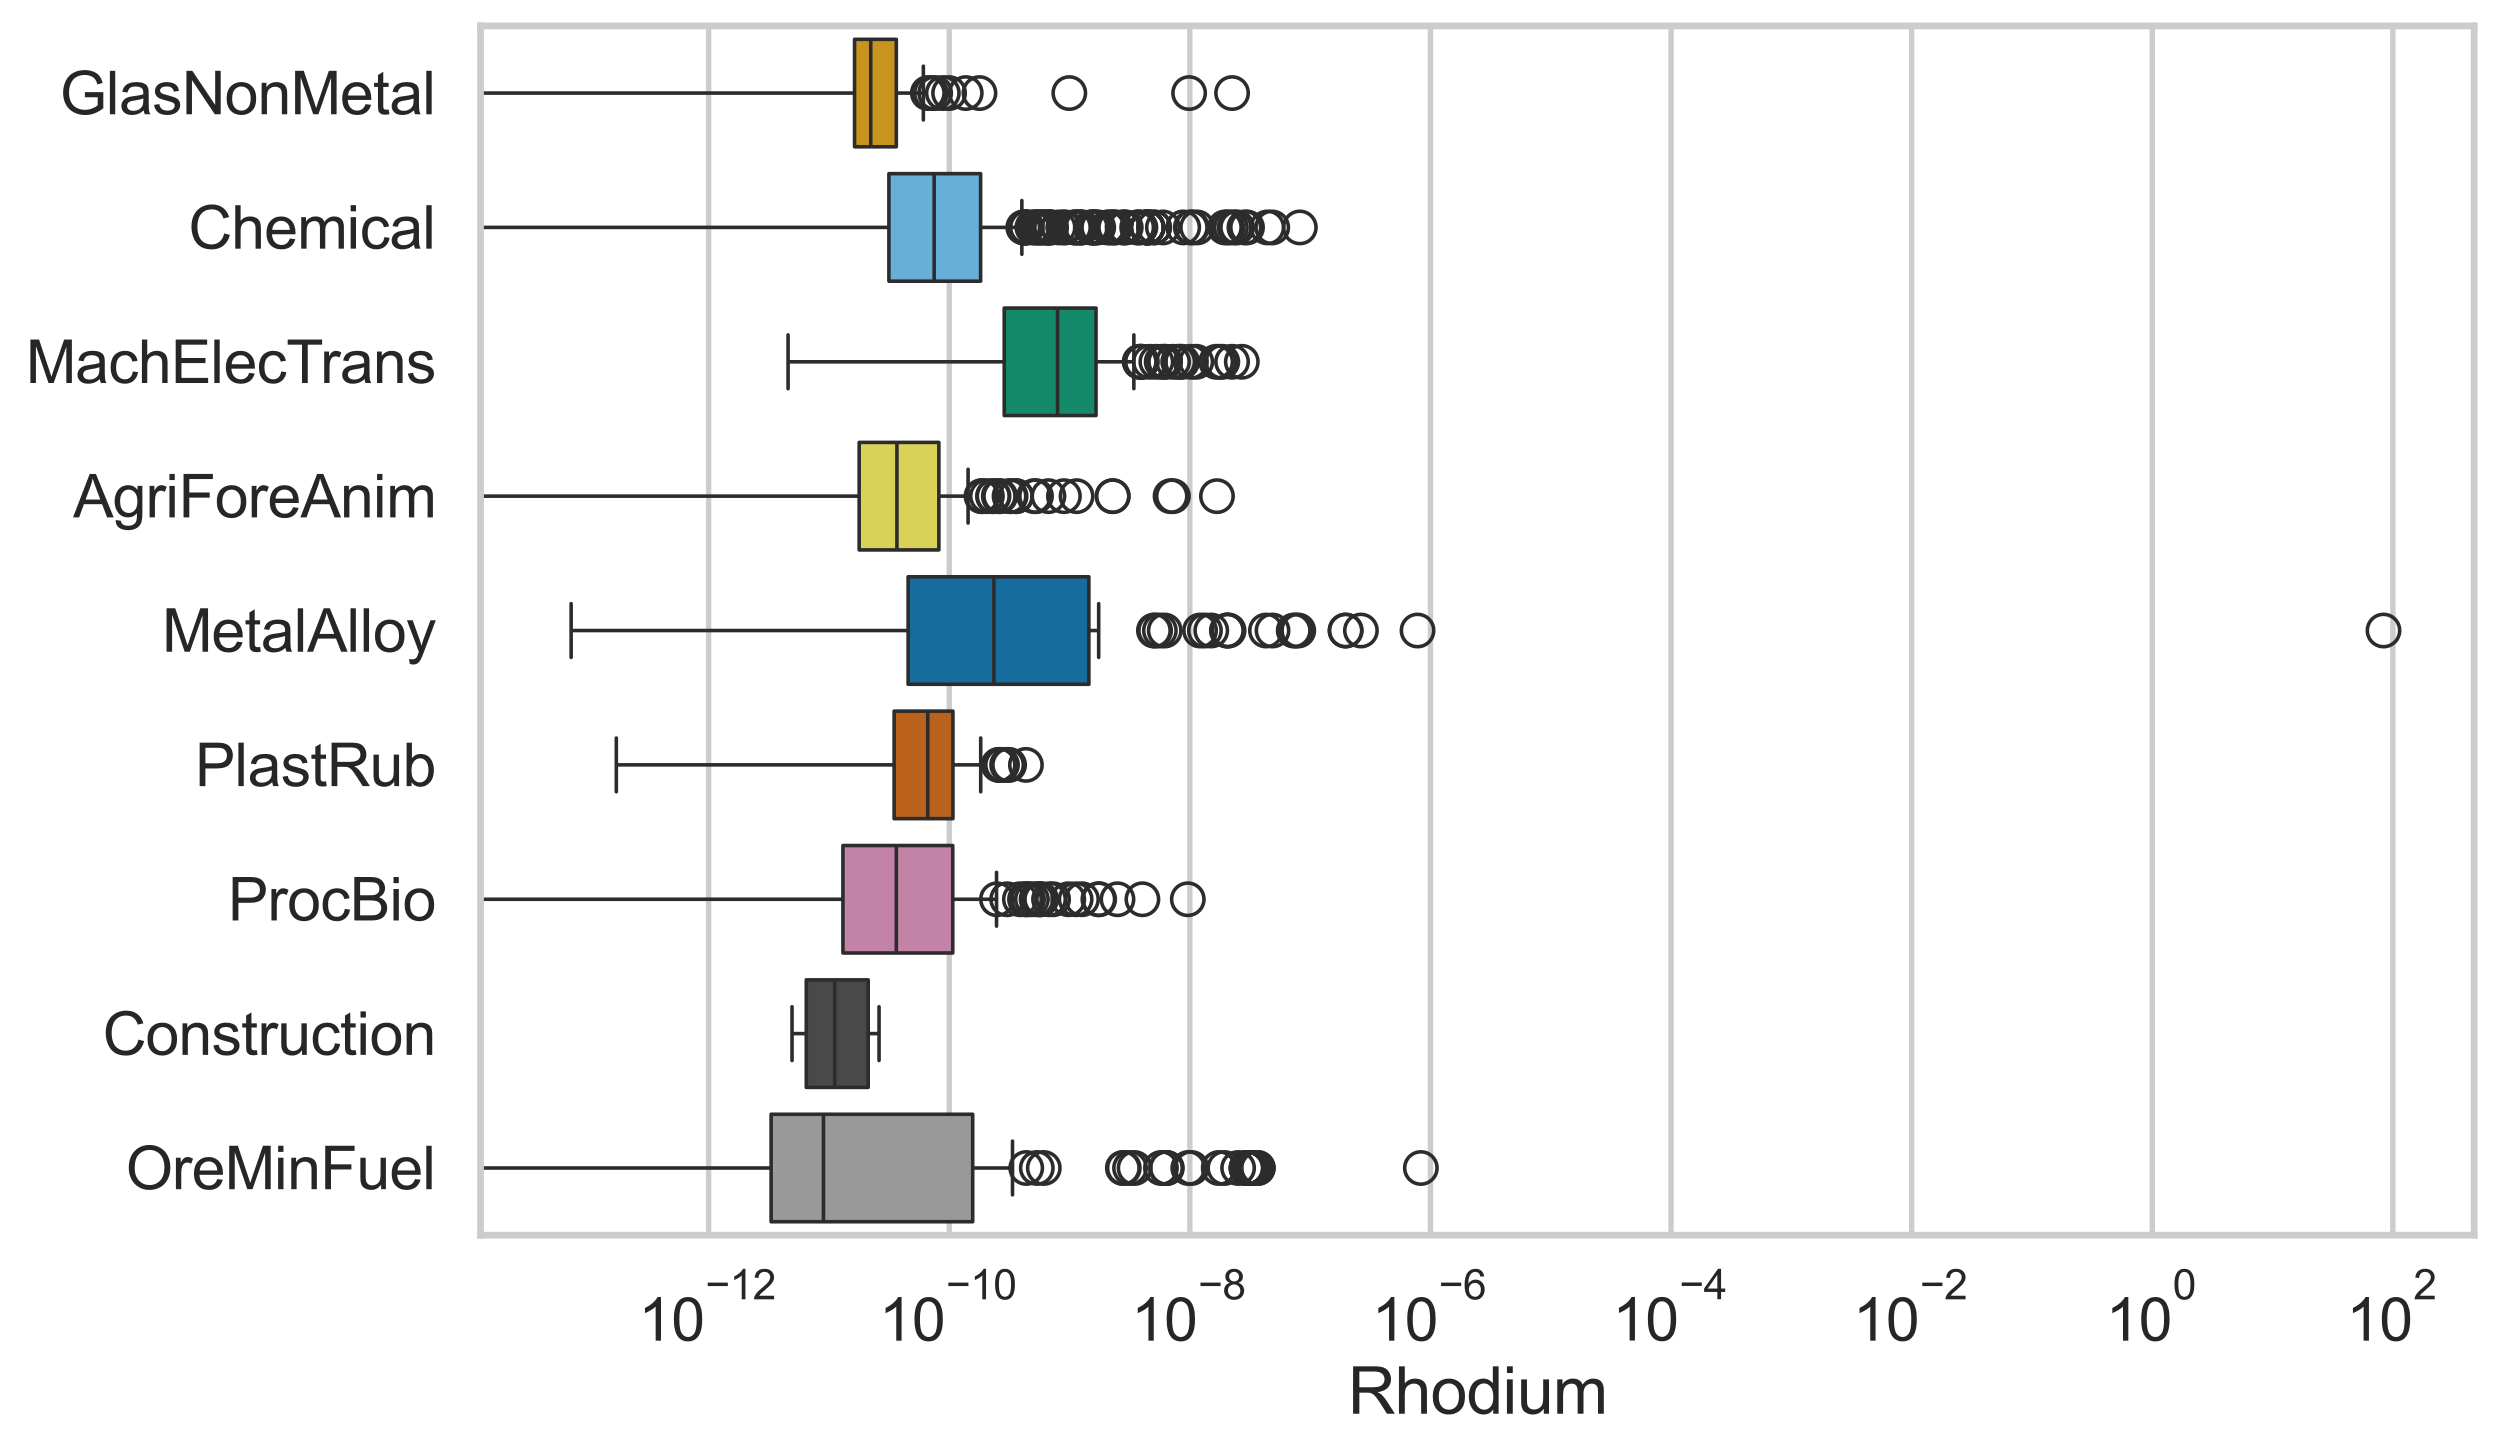 <?xml version="1.0" encoding="utf-8" standalone="no"?>
<!DOCTYPE svg PUBLIC "-//W3C//DTD SVG 1.1//EN"
  "http://www.w3.org/Graphics/SVG/1.1/DTD/svg11.dtd">
<svg xmlns:xlink="http://www.w3.org/1999/xlink" width="695.577pt" height="404.121pt" viewBox="0 0 695.577 404.121" xmlns="http://www.w3.org/2000/svg" version="1.1">
 <defs>
  <style type="text/css">*{stroke-linejoin: round; stroke-linecap: butt}</style>
 </defs>
 <g id="figure_1">
  <g id="patch_1">
   <path d="M 0 404.121 
L 695.577 404.121 
L 695.577 0 
L 0 0 
z
" style="fill: #ffffff"/>
  </g>
  <g id="axes_1">
   <g id="patch_2">
    <path d="M 133.697 343.665 
L 688.377 343.665 
L 688.377 7.2 
L 133.697 7.2 
z
" style="fill: #ffffff"/>
   </g>
   <g id="matplotlib.axis_1">
    <g id="xtick_1">
     <g id="line2d_1">
      <path d="M 197.165 343.665 
L 197.165 7.2 
" clip-path="url(#p56e0d22c8e)" style="fill: none; stroke: #cccccc; stroke-width: 1.5; stroke-linecap: round"/>
     </g>
     <g id="text_1">
      <!-- $\mathdefault{10^{-12}}$ -->
      <g style="fill: #262626" transform="translate(177.613 373.18) scale(0.165 -0.165)">
       <defs>
        <path id="ArialMT-31" d="M 2384 0 
L 1822 0 
L 1822 3584 
Q 1619 3391 1289 3197 
Q 959 3003 697 2906 
L 697 3450 
Q 1169 3672 1522 3987 
Q 1875 4303 2022 4600 
L 2384 4600 
L 2384 0 
z
" transform="scale(0.016)"/>
        <path id="ArialMT-30" d="M 266 2259 
Q 266 3072 433 3567 
Q 600 4063 929 4331 
Q 1259 4600 1759 4600 
Q 2128 4600 2406 4451 
Q 2684 4303 2865 4023 
Q 3047 3744 3150 3342 
Q 3253 2941 3253 2259 
Q 3253 1453 3087 958 
Q 2922 463 2592 192 
Q 2263 -78 1759 -78 
Q 1097 -78 719 397 
Q 266 969 266 2259 
z
M 844 2259 
Q 844 1131 1108 757 
Q 1372 384 1759 384 
Q 2147 384 2411 759 
Q 2675 1134 2675 2259 
Q 2675 3391 2411 3762 
Q 2147 4134 1753 4134 
Q 1366 4134 1134 3806 
Q 844 3388 844 2259 
z
" transform="scale(0.016)"/>
        <path id="ArialMT-2212" d="M 3381 1997 
L 356 1997 
L 356 2522 
L 3381 2522 
L 3381 1997 
z
" transform="scale(0.016)"/>
        <path id="ArialMT-32" d="M 3222 541 
L 3222 0 
L 194 0 
Q 188 203 259 391 
Q 375 700 629 1000 
Q 884 1300 1366 1694 
Q 2113 2306 2375 2664 
Q 2638 3022 2638 3341 
Q 2638 3675 2398 3904 
Q 2159 4134 1775 4134 
Q 1369 4134 1125 3890 
Q 881 3647 878 3216 
L 300 3275 
Q 359 3922 746 4261 
Q 1134 4600 1788 4600 
Q 2447 4600 2831 4234 
Q 3216 3869 3216 3328 
Q 3216 3053 3103 2787 
Q 2991 2522 2730 2228 
Q 2469 1934 1863 1422 
Q 1356 997 1212 845 
Q 1069 694 975 541 
L 3222 541 
z
" transform="scale(0.016)"/>
       </defs>
       <use xlink:href="#ArialMT-31" transform="translate(0 0.994)"/>
       <use xlink:href="#ArialMT-30" transform="translate(55.615 0.994)"/>
       <use xlink:href="#ArialMT-2212" transform="translate(112.973 70.688) scale(0.7)"/>
       <use xlink:href="#ArialMT-31" transform="translate(153.852 70.688) scale(0.7)"/>
       <use xlink:href="#ArialMT-32" transform="translate(192.782 70.688) scale(0.7)"/>
      </g>
     </g>
    </g>
    <g id="xtick_2">
     <g id="line2d_2">
      <path d="M 264.109 343.665 
L 264.109 7.2 
" clip-path="url(#p56e0d22c8e)" style="fill: none; stroke: #cccccc; stroke-width: 1.5; stroke-linecap: round"/>
     </g>
     <g id="text_2">
      <!-- $\mathdefault{10^{-10}}$ -->
      <g style="fill: #262626" transform="translate(244.556 373.18) scale(0.165 -0.165)">
       <use xlink:href="#ArialMT-31" transform="translate(0 0.994)"/>
       <use xlink:href="#ArialMT-30" transform="translate(55.615 0.994)"/>
       <use xlink:href="#ArialMT-2212" transform="translate(112.973 70.688) scale(0.7)"/>
       <use xlink:href="#ArialMT-31" transform="translate(153.852 70.688) scale(0.7)"/>
       <use xlink:href="#ArialMT-30" transform="translate(192.782 70.688) scale(0.7)"/>
      </g>
     </g>
    </g>
    <g id="xtick_3">
     <g id="line2d_3">
      <path d="M 331.052 343.665 
L 331.052 7.2 
" clip-path="url(#p56e0d22c8e)" style="fill: none; stroke: #cccccc; stroke-width: 1.5; stroke-linecap: round"/>
     </g>
     <g id="text_3">
      <!-- $\mathdefault{10^{-8}}$ -->
      <g style="fill: #262626" transform="translate(314.717 373.18) scale(0.165 -0.165)">
       <defs>
        <path id="ArialMT-38" d="M 1131 2484 
Q 781 2613 612 2850 
Q 444 3088 444 3419 
Q 444 3919 803 4259 
Q 1163 4600 1759 4600 
Q 2359 4600 2725 4251 
Q 3091 3903 3091 3403 
Q 3091 3084 2923 2848 
Q 2756 2613 2416 2484 
Q 2838 2347 3058 2040 
Q 3278 1734 3278 1309 
Q 3278 722 2862 322 
Q 2447 -78 1769 -78 
Q 1091 -78 675 323 
Q 259 725 259 1325 
Q 259 1772 486 2073 
Q 713 2375 1131 2484 
z
M 1019 3438 
Q 1019 3113 1228 2906 
Q 1438 2700 1772 2700 
Q 2097 2700 2305 2904 
Q 2513 3109 2513 3406 
Q 2513 3716 2298 3927 
Q 2084 4138 1766 4138 
Q 1444 4138 1231 3931 
Q 1019 3725 1019 3438 
z
M 838 1322 
Q 838 1081 952 856 
Q 1066 631 1291 507 
Q 1516 384 1775 384 
Q 2178 384 2440 643 
Q 2703 903 2703 1303 
Q 2703 1709 2433 1975 
Q 2163 2241 1756 2241 
Q 1359 2241 1098 1978 
Q 838 1716 838 1322 
z
" transform="scale(0.016)"/>
       </defs>
       <use xlink:href="#ArialMT-31" transform="translate(0 0.994)"/>
       <use xlink:href="#ArialMT-30" transform="translate(55.615 0.994)"/>
       <use xlink:href="#ArialMT-2212" transform="translate(112.973 70.688) scale(0.7)"/>
       <use xlink:href="#ArialMT-38" transform="translate(153.852 70.688) scale(0.7)"/>
      </g>
     </g>
    </g>
    <g id="xtick_4">
     <g id="line2d_4">
      <path d="M 397.996 343.665 
L 397.996 7.2 
" clip-path="url(#p56e0d22c8e)" style="fill: none; stroke: #cccccc; stroke-width: 1.5; stroke-linecap: round"/>
     </g>
     <g id="text_4">
      <!-- $\mathdefault{10^{-6}}$ -->
      <g style="fill: #262626" transform="translate(381.661 373.18) scale(0.165 -0.165)">
       <defs>
        <path id="ArialMT-36" d="M 3184 3459 
L 2625 3416 
Q 2550 3747 2413 3897 
Q 2184 4138 1850 4138 
Q 1581 4138 1378 3988 
Q 1113 3794 959 3422 
Q 806 3050 800 2363 
Q 1003 2672 1297 2822 
Q 1591 2972 1913 2972 
Q 2475 2972 2870 2558 
Q 3266 2144 3266 1488 
Q 3266 1056 3080 686 
Q 2894 316 2569 119 
Q 2244 -78 1831 -78 
Q 1128 -78 684 439 
Q 241 956 241 2144 
Q 241 3472 731 4075 
Q 1159 4600 1884 4600 
Q 2425 4600 2770 4297 
Q 3116 3994 3184 3459 
z
M 888 1484 
Q 888 1194 1011 928 
Q 1134 663 1356 523 
Q 1578 384 1822 384 
Q 2178 384 2434 671 
Q 2691 959 2691 1453 
Q 2691 1928 2437 2201 
Q 2184 2475 1800 2475 
Q 1419 2475 1153 2201 
Q 888 1928 888 1484 
z
" transform="scale(0.016)"/>
       </defs>
       <use xlink:href="#ArialMT-31" transform="translate(0 0.994)"/>
       <use xlink:href="#ArialMT-30" transform="translate(55.615 0.994)"/>
       <use xlink:href="#ArialMT-2212" transform="translate(112.973 70.688) scale(0.7)"/>
       <use xlink:href="#ArialMT-36" transform="translate(153.852 70.688) scale(0.7)"/>
      </g>
     </g>
    </g>
    <g id="xtick_5">
     <g id="line2d_5">
      <path d="M 464.939 343.665 
L 464.939 7.2 
" clip-path="url(#p56e0d22c8e)" style="fill: none; stroke: #cccccc; stroke-width: 1.5; stroke-linecap: round"/>
     </g>
     <g id="text_5">
      <!-- $\mathdefault{10^{-4}}$ -->
      <g style="fill: #262626" transform="translate(448.604 373.015) scale(0.165 -0.165)">
       <defs>
        <path id="ArialMT-34" d="M 2069 0 
L 2069 1097 
L 81 1097 
L 81 1613 
L 2172 4581 
L 2631 4581 
L 2631 1613 
L 3250 1613 
L 3250 1097 
L 2631 1097 
L 2631 0 
L 2069 0 
z
M 2069 1613 
L 2069 3678 
L 634 1613 
L 2069 1613 
z
" transform="scale(0.016)"/>
       </defs>
       <use xlink:href="#ArialMT-31" transform="translate(0 0.202)"/>
       <use xlink:href="#ArialMT-30" transform="translate(55.615 0.202)"/>
       <use xlink:href="#ArialMT-2212" transform="translate(112.973 69.895) scale(0.7)"/>
       <use xlink:href="#ArialMT-34" transform="translate(153.852 69.895) scale(0.7)"/>
      </g>
     </g>
    </g>
    <g id="xtick_6">
     <g id="line2d_6">
      <path d="M 531.883 343.665 
L 531.883 7.2 
" clip-path="url(#p56e0d22c8e)" style="fill: none; stroke: #cccccc; stroke-width: 1.5; stroke-linecap: round"/>
     </g>
     <g id="text_6">
      <!-- $\mathdefault{10^{-2}}$ -->
      <g style="fill: #262626" transform="translate(515.548 373.18) scale(0.165 -0.165)">
       <use xlink:href="#ArialMT-31" transform="translate(0 0.994)"/>
       <use xlink:href="#ArialMT-30" transform="translate(55.615 0.994)"/>
       <use xlink:href="#ArialMT-2212" transform="translate(112.973 70.688) scale(0.7)"/>
       <use xlink:href="#ArialMT-32" transform="translate(153.852 70.688) scale(0.7)"/>
      </g>
     </g>
    </g>
    <g id="xtick_7">
     <g id="line2d_7">
      <path d="M 598.826 343.665 
L 598.826 7.2 
" clip-path="url(#p56e0d22c8e)" style="fill: none; stroke: #cccccc; stroke-width: 1.5; stroke-linecap: round"/>
     </g>
     <g id="text_7">
      <!-- $\mathdefault{10^{0}}$ -->
      <g style="fill: #262626" transform="translate(585.874 373.18) scale(0.165 -0.165)">
       <use xlink:href="#ArialMT-31" transform="translate(0 0.994)"/>
       <use xlink:href="#ArialMT-30" transform="translate(55.615 0.994)"/>
       <use xlink:href="#ArialMT-30" transform="translate(112.973 70.688) scale(0.7)"/>
      </g>
     </g>
    </g>
    <g id="xtick_8">
     <g id="line2d_8">
      <path d="M 665.77 343.665 
L 665.77 7.2 
" clip-path="url(#p56e0d22c8e)" style="fill: none; stroke: #cccccc; stroke-width: 1.5; stroke-linecap: round"/>
     </g>
     <g id="text_8">
      <!-- $\mathdefault{10^{2}}$ -->
      <g style="fill: #262626" transform="translate(652.817 373.18) scale(0.165 -0.165)">
       <use xlink:href="#ArialMT-31" transform="translate(0 0.994)"/>
       <use xlink:href="#ArialMT-30" transform="translate(55.615 0.994)"/>
       <use xlink:href="#ArialMT-32" transform="translate(112.973 70.688) scale(0.7)"/>
      </g>
     </g>
    </g>
    <g id="text_9">
     <!-- Rhodium -->
     <g style="fill: #262626" transform="translate(375.021 393.344) scale(0.18 -0.18)">
      <defs>
       <path id="ArialMT-52" d="M 503 0 
L 503 4581 
L 2534 4581 
Q 3147 4581 3465 4457 
Q 3784 4334 3975 4021 
Q 4166 3709 4166 3331 
Q 4166 2844 3850 2509 
Q 3534 2175 2875 2084 
Q 3116 1969 3241 1856 
Q 3506 1613 3744 1247 
L 4541 0 
L 3778 0 
L 3172 953 
Q 2906 1366 2734 1584 
Q 2563 1803 2427 1890 
Q 2291 1978 2150 2013 
Q 2047 2034 1813 2034 
L 1109 2034 
L 1109 0 
L 503 0 
z
M 1109 2559 
L 2413 2559 
Q 2828 2559 3062 2645 
Q 3297 2731 3419 2920 
Q 3541 3109 3541 3331 
Q 3541 3656 3305 3865 
Q 3069 4075 2559 4075 
L 1109 4075 
L 1109 2559 
z
" transform="scale(0.016)"/>
       <path id="ArialMT-68" d="M 422 0 
L 422 4581 
L 984 4581 
L 984 2938 
Q 1378 3394 1978 3394 
Q 2347 3394 2619 3248 
Q 2891 3103 3008 2847 
Q 3125 2591 3125 2103 
L 3125 0 
L 2563 0 
L 2563 2103 
Q 2563 2525 2380 2717 
Q 2197 2909 1863 2909 
Q 1613 2909 1392 2779 
Q 1172 2650 1078 2428 
Q 984 2206 984 1816 
L 984 0 
L 422 0 
z
" transform="scale(0.016)"/>
       <path id="ArialMT-6f" d="M 213 1659 
Q 213 2581 725 3025 
Q 1153 3394 1769 3394 
Q 2453 3394 2887 2945 
Q 3322 2497 3322 1706 
Q 3322 1066 3130 698 
Q 2938 331 2570 128 
Q 2203 -75 1769 -75 
Q 1072 -75 642 372 
Q 213 819 213 1659 
z
M 791 1659 
Q 791 1022 1069 705 
Q 1347 388 1769 388 
Q 2188 388 2466 706 
Q 2744 1025 2744 1678 
Q 2744 2294 2464 2611 
Q 2184 2928 1769 2928 
Q 1347 2928 1069 2612 
Q 791 2297 791 1659 
z
" transform="scale(0.016)"/>
       <path id="ArialMT-64" d="M 2575 0 
L 2575 419 
Q 2259 -75 1647 -75 
Q 1250 -75 917 144 
Q 584 363 401 755 
Q 219 1147 219 1656 
Q 219 2153 384 2558 
Q 550 2963 881 3178 
Q 1213 3394 1622 3394 
Q 1922 3394 2156 3267 
Q 2391 3141 2538 2938 
L 2538 4581 
L 3097 4581 
L 3097 0 
L 2575 0 
z
M 797 1656 
Q 797 1019 1065 703 
Q 1334 388 1700 388 
Q 2069 388 2326 689 
Q 2584 991 2584 1609 
Q 2584 2291 2321 2609 
Q 2059 2928 1675 2928 
Q 1300 2928 1048 2622 
Q 797 2316 797 1656 
z
" transform="scale(0.016)"/>
       <path id="ArialMT-69" d="M 425 3934 
L 425 4581 
L 988 4581 
L 988 3934 
L 425 3934 
z
M 425 0 
L 425 3319 
L 988 3319 
L 988 0 
L 425 0 
z
" transform="scale(0.016)"/>
       <path id="ArialMT-75" d="M 2597 0 
L 2597 488 
Q 2209 -75 1544 -75 
Q 1250 -75 995 37 
Q 741 150 617 320 
Q 494 491 444 738 
Q 409 903 409 1263 
L 409 3319 
L 972 3319 
L 972 1478 
Q 972 1038 1006 884 
Q 1059 663 1231 536 
Q 1403 409 1656 409 
Q 1909 409 2131 539 
Q 2353 669 2445 892 
Q 2538 1116 2538 1541 
L 2538 3319 
L 3100 3319 
L 3100 0 
L 2597 0 
z
" transform="scale(0.016)"/>
       <path id="ArialMT-6d" d="M 422 0 
L 422 3319 
L 925 3319 
L 925 2853 
Q 1081 3097 1340 3245 
Q 1600 3394 1931 3394 
Q 2300 3394 2536 3241 
Q 2772 3088 2869 2813 
Q 3263 3394 3894 3394 
Q 4388 3394 4653 3120 
Q 4919 2847 4919 2278 
L 4919 0 
L 4359 0 
L 4359 2091 
Q 4359 2428 4304 2576 
Q 4250 2725 4106 2815 
Q 3963 2906 3769 2906 
Q 3419 2906 3187 2673 
Q 2956 2441 2956 1928 
L 2956 0 
L 2394 0 
L 2394 2156 
Q 2394 2531 2256 2718 
Q 2119 2906 1806 2906 
Q 1569 2906 1367 2781 
Q 1166 2656 1075 2415 
Q 984 2175 984 1722 
L 984 0 
L 422 0 
z
" transform="scale(0.016)"/>
      </defs>
      <use xlink:href="#ArialMT-52"/>
      <use xlink:href="#ArialMT-68" transform="translate(72.217 0)"/>
      <use xlink:href="#ArialMT-6f" transform="translate(127.832 0)"/>
      <use xlink:href="#ArialMT-64" transform="translate(183.447 0)"/>
      <use xlink:href="#ArialMT-69" transform="translate(239.062 0)"/>
      <use xlink:href="#ArialMT-75" transform="translate(261.279 0)"/>
      <use xlink:href="#ArialMT-6d" transform="translate(316.895 0)"/>
     </g>
    </g>
   </g>
   <g id="matplotlib.axis_2">
    <g id="ytick_1">
     <g id="text_10">
      <!-- GlasNonMetal -->
      <g style="fill: #262626" transform="translate(16.659 31.798) scale(0.165 -0.165)">
       <defs>
        <path id="ArialMT-47" d="M 2638 1797 
L 2638 2334 
L 4578 2338 
L 4578 638 
Q 4131 281 3656 101 
Q 3181 -78 2681 -78 
Q 2006 -78 1454 211 
Q 903 500 622 1047 
Q 341 1594 341 2269 
Q 341 2938 620 3517 
Q 900 4097 1425 4378 
Q 1950 4659 2634 4659 
Q 3131 4659 3532 4498 
Q 3934 4338 4162 4050 
Q 4391 3763 4509 3300 
L 3963 3150 
Q 3859 3500 3706 3700 
Q 3553 3900 3268 4020 
Q 2984 4141 2638 4141 
Q 2222 4141 1919 4014 
Q 1616 3888 1430 3681 
Q 1244 3475 1141 3228 
Q 966 2803 966 2306 
Q 966 1694 1177 1281 
Q 1388 869 1791 669 
Q 2194 469 2647 469 
Q 3041 469 3416 620 
Q 3791 772 3984 944 
L 3984 1797 
L 2638 1797 
z
" transform="scale(0.016)"/>
        <path id="ArialMT-6c" d="M 409 0 
L 409 4581 
L 972 4581 
L 972 0 
L 409 0 
z
" transform="scale(0.016)"/>
        <path id="ArialMT-61" d="M 2588 409 
Q 2275 144 1986 34 
Q 1697 -75 1366 -75 
Q 819 -75 525 192 
Q 231 459 231 875 
Q 231 1119 342 1320 
Q 453 1522 633 1644 
Q 813 1766 1038 1828 
Q 1203 1872 1538 1913 
Q 2219 1994 2541 2106 
Q 2544 2222 2544 2253 
Q 2544 2597 2384 2738 
Q 2169 2928 1744 2928 
Q 1347 2928 1158 2789 
Q 969 2650 878 2297 
L 328 2372 
Q 403 2725 575 2942 
Q 747 3159 1072 3276 
Q 1397 3394 1825 3394 
Q 2250 3394 2515 3294 
Q 2781 3194 2906 3042 
Q 3031 2891 3081 2659 
Q 3109 2516 3109 2141 
L 3109 1391 
Q 3109 606 3145 398 
Q 3181 191 3288 0 
L 2700 0 
Q 2613 175 2588 409 
z
M 2541 1666 
Q 2234 1541 1622 1453 
Q 1275 1403 1131 1340 
Q 988 1278 909 1158 
Q 831 1038 831 891 
Q 831 666 1001 516 
Q 1172 366 1500 366 
Q 1825 366 2078 508 
Q 2331 650 2450 897 
Q 2541 1088 2541 1459 
L 2541 1666 
z
" transform="scale(0.016)"/>
        <path id="ArialMT-73" d="M 197 991 
L 753 1078 
Q 800 744 1014 566 
Q 1228 388 1613 388 
Q 2000 388 2187 545 
Q 2375 703 2375 916 
Q 2375 1106 2209 1216 
Q 2094 1291 1634 1406 
Q 1016 1563 777 1677 
Q 538 1791 414 1992 
Q 291 2194 291 2438 
Q 291 2659 392 2848 
Q 494 3038 669 3163 
Q 800 3259 1026 3326 
Q 1253 3394 1513 3394 
Q 1903 3394 2198 3281 
Q 2494 3169 2634 2976 
Q 2775 2784 2828 2463 
L 2278 2388 
Q 2241 2644 2061 2787 
Q 1881 2931 1553 2931 
Q 1166 2931 1000 2803 
Q 834 2675 834 2503 
Q 834 2394 903 2306 
Q 972 2216 1119 2156 
Q 1203 2125 1616 2013 
Q 2213 1853 2448 1751 
Q 2684 1650 2818 1456 
Q 2953 1263 2953 975 
Q 2953 694 2789 445 
Q 2625 197 2315 61 
Q 2006 -75 1616 -75 
Q 969 -75 630 194 
Q 291 463 197 991 
z
" transform="scale(0.016)"/>
        <path id="ArialMT-4e" d="M 488 0 
L 488 4581 
L 1109 4581 
L 3516 984 
L 3516 4581 
L 4097 4581 
L 4097 0 
L 3475 0 
L 1069 3600 
L 1069 0 
L 488 0 
z
" transform="scale(0.016)"/>
        <path id="ArialMT-6e" d="M 422 0 
L 422 3319 
L 928 3319 
L 928 2847 
Q 1294 3394 1984 3394 
Q 2284 3394 2536 3286 
Q 2788 3178 2913 3003 
Q 3038 2828 3088 2588 
Q 3119 2431 3119 2041 
L 3119 0 
L 2556 0 
L 2556 2019 
Q 2556 2363 2490 2533 
Q 2425 2703 2258 2804 
Q 2091 2906 1866 2906 
Q 1506 2906 1245 2678 
Q 984 2450 984 1813 
L 984 0 
L 422 0 
z
" transform="scale(0.016)"/>
        <path id="ArialMT-4d" d="M 475 0 
L 475 4581 
L 1388 4581 
L 2472 1338 
Q 2622 884 2691 659 
Q 2769 909 2934 1394 
L 4031 4581 
L 4847 4581 
L 4847 0 
L 4263 0 
L 4263 3834 
L 2931 0 
L 2384 0 
L 1059 3900 
L 1059 0 
L 475 0 
z
" transform="scale(0.016)"/>
        <path id="ArialMT-65" d="M 2694 1069 
L 3275 997 
Q 3138 488 2766 206 
Q 2394 -75 1816 -75 
Q 1088 -75 661 373 
Q 234 822 234 1631 
Q 234 2469 665 2931 
Q 1097 3394 1784 3394 
Q 2450 3394 2872 2941 
Q 3294 2488 3294 1666 
Q 3294 1616 3291 1516 
L 816 1516 
Q 847 969 1125 678 
Q 1403 388 1819 388 
Q 2128 388 2347 550 
Q 2566 713 2694 1069 
z
M 847 1978 
L 2700 1978 
Q 2663 2397 2488 2606 
Q 2219 2931 1791 2931 
Q 1403 2931 1139 2672 
Q 875 2413 847 1978 
z
" transform="scale(0.016)"/>
        <path id="ArialMT-74" d="M 1650 503 
L 1731 6 
Q 1494 -44 1306 -44 
Q 1000 -44 831 53 
Q 663 150 594 308 
Q 525 466 525 972 
L 525 2881 
L 113 2881 
L 113 3319 
L 525 3319 
L 525 4141 
L 1084 4478 
L 1084 3319 
L 1650 3319 
L 1650 2881 
L 1084 2881 
L 1084 941 
Q 1084 700 1114 631 
Q 1144 563 1211 522 
Q 1278 481 1403 481 
Q 1497 481 1650 503 
z
" transform="scale(0.016)"/>
       </defs>
       <use xlink:href="#ArialMT-47"/>
       <use xlink:href="#ArialMT-6c" transform="translate(77.783 0)"/>
       <use xlink:href="#ArialMT-61" transform="translate(100 0)"/>
       <use xlink:href="#ArialMT-73" transform="translate(155.615 0)"/>
       <use xlink:href="#ArialMT-4e" transform="translate(205.615 0)"/>
       <use xlink:href="#ArialMT-6f" transform="translate(277.832 0)"/>
       <use xlink:href="#ArialMT-6e" transform="translate(333.447 0)"/>
       <use xlink:href="#ArialMT-4d" transform="translate(389.062 0)"/>
       <use xlink:href="#ArialMT-65" transform="translate(472.363 0)"/>
       <use xlink:href="#ArialMT-74" transform="translate(527.979 0)"/>
       <use xlink:href="#ArialMT-61" transform="translate(555.762 0)"/>
       <use xlink:href="#ArialMT-6c" transform="translate(611.377 0)"/>
      </g>
     </g>
    </g>
    <g id="ytick_2">
     <g id="text_11">
      <!-- Chemical -->
      <g style="fill: #262626" transform="translate(52.428 69.183) scale(0.165 -0.165)">
       <defs>
        <path id="ArialMT-43" d="M 3763 1606 
L 4369 1453 
Q 4178 706 3683 314 
Q 3188 -78 2472 -78 
Q 1731 -78 1267 223 
Q 803 525 561 1097 
Q 319 1669 319 2325 
Q 319 3041 592 3573 
Q 866 4106 1370 4382 
Q 1875 4659 2481 4659 
Q 3169 4659 3637 4309 
Q 4106 3959 4291 3325 
L 3694 3184 
Q 3534 3684 3231 3912 
Q 2928 4141 2469 4141 
Q 1941 4141 1586 3887 
Q 1231 3634 1087 3207 
Q 944 2781 944 2328 
Q 944 1744 1114 1308 
Q 1284 872 1643 656 
Q 2003 441 2422 441 
Q 2931 441 3284 734 
Q 3638 1028 3763 1606 
z
" transform="scale(0.016)"/>
        <path id="ArialMT-63" d="M 2588 1216 
L 3141 1144 
Q 3050 572 2676 248 
Q 2303 -75 1759 -75 
Q 1078 -75 664 370 
Q 250 816 250 1647 
Q 250 2184 428 2587 
Q 606 2991 970 3192 
Q 1334 3394 1763 3394 
Q 2303 3394 2647 3120 
Q 2991 2847 3088 2344 
L 2541 2259 
Q 2463 2594 2264 2762 
Q 2066 2931 1784 2931 
Q 1359 2931 1093 2626 
Q 828 2322 828 1663 
Q 828 994 1084 691 
Q 1341 388 1753 388 
Q 2084 388 2306 591 
Q 2528 794 2588 1216 
z
" transform="scale(0.016)"/>
       </defs>
       <use xlink:href="#ArialMT-43"/>
       <use xlink:href="#ArialMT-68" transform="translate(72.217 0)"/>
       <use xlink:href="#ArialMT-65" transform="translate(127.832 0)"/>
       <use xlink:href="#ArialMT-6d" transform="translate(183.447 0)"/>
       <use xlink:href="#ArialMT-69" transform="translate(266.748 0)"/>
       <use xlink:href="#ArialMT-63" transform="translate(288.965 0)"/>
       <use xlink:href="#ArialMT-61" transform="translate(338.965 0)"/>
       <use xlink:href="#ArialMT-6c" transform="translate(394.58 0)"/>
      </g>
     </g>
    </g>
    <g id="ytick_3">
     <g id="text_12">
      <!-- MachElecTrans -->
      <g style="fill: #262626" transform="translate(7.2 106.568) scale(0.165 -0.165)">
       <defs>
        <path id="ArialMT-45" d="M 506 0 
L 506 4581 
L 3819 4581 
L 3819 4041 
L 1113 4041 
L 1113 2638 
L 3647 2638 
L 3647 2100 
L 1113 2100 
L 1113 541 
L 3925 541 
L 3925 0 
L 506 0 
z
" transform="scale(0.016)"/>
        <path id="ArialMT-54" d="M 1659 0 
L 1659 4041 
L 150 4041 
L 150 4581 
L 3781 4581 
L 3781 4041 
L 2266 4041 
L 2266 0 
L 1659 0 
z
" transform="scale(0.016)"/>
        <path id="ArialMT-72" d="M 416 0 
L 416 3319 
L 922 3319 
L 922 2816 
Q 1116 3169 1280 3281 
Q 1444 3394 1641 3394 
Q 1925 3394 2219 3213 
L 2025 2691 
Q 1819 2813 1613 2813 
Q 1428 2813 1281 2702 
Q 1134 2591 1072 2394 
Q 978 2094 978 1738 
L 978 0 
L 416 0 
z
" transform="scale(0.016)"/>
       </defs>
       <use xlink:href="#ArialMT-4d"/>
       <use xlink:href="#ArialMT-61" transform="translate(83.301 0)"/>
       <use xlink:href="#ArialMT-63" transform="translate(138.916 0)"/>
       <use xlink:href="#ArialMT-68" transform="translate(188.916 0)"/>
       <use xlink:href="#ArialMT-45" transform="translate(244.531 0)"/>
       <use xlink:href="#ArialMT-6c" transform="translate(311.23 0)"/>
       <use xlink:href="#ArialMT-65" transform="translate(333.447 0)"/>
       <use xlink:href="#ArialMT-63" transform="translate(389.062 0)"/>
       <use xlink:href="#ArialMT-54" transform="translate(439.062 0)"/>
       <use xlink:href="#ArialMT-72" transform="translate(496.396 0)"/>
       <use xlink:href="#ArialMT-61" transform="translate(529.697 0)"/>
       <use xlink:href="#ArialMT-6e" transform="translate(585.312 0)"/>
       <use xlink:href="#ArialMT-73" transform="translate(640.928 0)"/>
      </g>
     </g>
    </g>
    <g id="ytick_4">
     <g id="text_13">
      <!-- AgriForeAnim -->
      <g style="fill: #262626" transform="translate(20.341 143.953) scale(0.165 -0.165)">
       <defs>
        <path id="ArialMT-41" d="M -9 0 
L 1750 4581 
L 2403 4581 
L 4278 0 
L 3588 0 
L 3053 1388 
L 1138 1388 
L 634 0 
L -9 0 
z
M 1313 1881 
L 2866 1881 
L 2388 3150 
Q 2169 3728 2063 4100 
Q 1975 3659 1816 3225 
L 1313 1881 
z
" transform="scale(0.016)"/>
        <path id="ArialMT-67" d="M 319 -275 
L 866 -356 
Q 900 -609 1056 -725 
Q 1266 -881 1628 -881 
Q 2019 -881 2231 -725 
Q 2444 -569 2519 -288 
Q 2563 -116 2559 434 
Q 2191 0 1641 0 
Q 956 0 581 494 
Q 206 988 206 1678 
Q 206 2153 378 2554 
Q 550 2956 876 3175 
Q 1203 3394 1644 3394 
Q 2231 3394 2613 2919 
L 2613 3319 
L 3131 3319 
L 3131 450 
Q 3131 -325 2973 -648 
Q 2816 -972 2473 -1159 
Q 2131 -1347 1631 -1347 
Q 1038 -1347 672 -1080 
Q 306 -813 319 -275 
z
M 784 1719 
Q 784 1066 1043 766 
Q 1303 466 1694 466 
Q 2081 466 2343 764 
Q 2606 1063 2606 1700 
Q 2606 2309 2336 2618 
Q 2066 2928 1684 2928 
Q 1309 2928 1046 2623 
Q 784 2319 784 1719 
z
" transform="scale(0.016)"/>
        <path id="ArialMT-46" d="M 525 0 
L 525 4581 
L 3616 4581 
L 3616 4041 
L 1131 4041 
L 1131 2622 
L 3281 2622 
L 3281 2081 
L 1131 2081 
L 1131 0 
L 525 0 
z
" transform="scale(0.016)"/>
       </defs>
       <use xlink:href="#ArialMT-41"/>
       <use xlink:href="#ArialMT-67" transform="translate(66.699 0)"/>
       <use xlink:href="#ArialMT-72" transform="translate(122.314 0)"/>
       <use xlink:href="#ArialMT-69" transform="translate(155.615 0)"/>
       <use xlink:href="#ArialMT-46" transform="translate(177.832 0)"/>
       <use xlink:href="#ArialMT-6f" transform="translate(238.916 0)"/>
       <use xlink:href="#ArialMT-72" transform="translate(294.531 0)"/>
       <use xlink:href="#ArialMT-65" transform="translate(327.832 0)"/>
       <use xlink:href="#ArialMT-41" transform="translate(383.447 0)"/>
       <use xlink:href="#ArialMT-6e" transform="translate(450.146 0)"/>
       <use xlink:href="#ArialMT-69" transform="translate(505.762 0)"/>
       <use xlink:href="#ArialMT-6d" transform="translate(527.979 0)"/>
      </g>
     </g>
    </g>
    <g id="ytick_5">
     <g id="text_14">
      <!-- MetalAlloy -->
      <g style="fill: #262626" transform="translate(45.088 181.337) scale(0.165 -0.165)">
       <defs>
        <path id="ArialMT-79" d="M 397 -1278 
L 334 -750 
Q 519 -800 656 -800 
Q 844 -800 956 -737 
Q 1069 -675 1141 -563 
Q 1194 -478 1313 -144 
Q 1328 -97 1363 -6 
L 103 3319 
L 709 3319 
L 1400 1397 
Q 1534 1031 1641 628 
Q 1738 1016 1872 1384 
L 2581 3319 
L 3144 3319 
L 1881 -56 
Q 1678 -603 1566 -809 
Q 1416 -1088 1222 -1217 
Q 1028 -1347 759 -1347 
Q 597 -1347 397 -1278 
z
" transform="scale(0.016)"/>
       </defs>
       <use xlink:href="#ArialMT-4d"/>
       <use xlink:href="#ArialMT-65" transform="translate(83.301 0)"/>
       <use xlink:href="#ArialMT-74" transform="translate(138.916 0)"/>
       <use xlink:href="#ArialMT-61" transform="translate(166.699 0)"/>
       <use xlink:href="#ArialMT-6c" transform="translate(222.314 0)"/>
       <use xlink:href="#ArialMT-41" transform="translate(244.531 0)"/>
       <use xlink:href="#ArialMT-6c" transform="translate(311.23 0)"/>
       <use xlink:href="#ArialMT-6c" transform="translate(333.447 0)"/>
       <use xlink:href="#ArialMT-6f" transform="translate(355.664 0)"/>
       <use xlink:href="#ArialMT-79" transform="translate(411.279 0)"/>
      </g>
     </g>
    </g>
    <g id="ytick_6">
     <g id="text_15">
      <!-- PlastRub -->
      <g style="fill: #262626" transform="translate(54.248 218.722) scale(0.165 -0.165)">
       <defs>
        <path id="ArialMT-50" d="M 494 0 
L 494 4581 
L 2222 4581 
Q 2678 4581 2919 4538 
Q 3256 4481 3484 4323 
Q 3713 4166 3852 3881 
Q 3991 3597 3991 3256 
Q 3991 2672 3619 2267 
Q 3247 1863 2275 1863 
L 1100 1863 
L 1100 0 
L 494 0 
z
M 1100 2403 
L 2284 2403 
Q 2872 2403 3119 2622 
Q 3366 2841 3366 3238 
Q 3366 3525 3220 3729 
Q 3075 3934 2838 4000 
Q 2684 4041 2272 4041 
L 1100 4041 
L 1100 2403 
z
" transform="scale(0.016)"/>
        <path id="ArialMT-62" d="M 941 0 
L 419 0 
L 419 4581 
L 981 4581 
L 981 2947 
Q 1338 3394 1891 3394 
Q 2197 3394 2470 3270 
Q 2744 3147 2920 2923 
Q 3097 2700 3197 2384 
Q 3297 2069 3297 1709 
Q 3297 856 2875 390 
Q 2453 -75 1863 -75 
Q 1275 -75 941 416 
L 941 0 
z
M 934 1684 
Q 934 1088 1097 822 
Q 1363 388 1816 388 
Q 2184 388 2453 708 
Q 2722 1028 2722 1663 
Q 2722 2313 2464 2622 
Q 2206 2931 1841 2931 
Q 1472 2931 1203 2611 
Q 934 2291 934 1684 
z
" transform="scale(0.016)"/>
       </defs>
       <use xlink:href="#ArialMT-50"/>
       <use xlink:href="#ArialMT-6c" transform="translate(66.699 0)"/>
       <use xlink:href="#ArialMT-61" transform="translate(88.916 0)"/>
       <use xlink:href="#ArialMT-73" transform="translate(144.531 0)"/>
       <use xlink:href="#ArialMT-74" transform="translate(194.531 0)"/>
       <use xlink:href="#ArialMT-52" transform="translate(222.314 0)"/>
       <use xlink:href="#ArialMT-75" transform="translate(294.531 0)"/>
       <use xlink:href="#ArialMT-62" transform="translate(350.146 0)"/>
      </g>
     </g>
    </g>
    <g id="ytick_7">
     <g id="text_16">
      <!-- ProcBio -->
      <g style="fill: #262626" transform="translate(63.424 256.107) scale(0.165 -0.165)">
       <defs>
        <path id="ArialMT-42" d="M 469 0 
L 469 4581 
L 2188 4581 
Q 2713 4581 3030 4442 
Q 3347 4303 3526 4014 
Q 3706 3725 3706 3409 
Q 3706 3116 3547 2856 
Q 3388 2597 3066 2438 
Q 3481 2316 3704 2022 
Q 3928 1728 3928 1328 
Q 3928 1006 3792 729 
Q 3656 453 3456 303 
Q 3256 153 2954 76 
Q 2653 0 2216 0 
L 469 0 
z
M 1075 2656 
L 2066 2656 
Q 2469 2656 2644 2709 
Q 2875 2778 2992 2937 
Q 3109 3097 3109 3338 
Q 3109 3566 3000 3739 
Q 2891 3913 2687 3977 
Q 2484 4041 1991 4041 
L 1075 4041 
L 1075 2656 
z
M 1075 541 
L 2216 541 
Q 2509 541 2628 563 
Q 2838 600 2978 687 
Q 3119 775 3209 942 
Q 3300 1109 3300 1328 
Q 3300 1584 3169 1773 
Q 3038 1963 2805 2039 
Q 2572 2116 2134 2116 
L 1075 2116 
L 1075 541 
z
" transform="scale(0.016)"/>
       </defs>
       <use xlink:href="#ArialMT-50"/>
       <use xlink:href="#ArialMT-72" transform="translate(66.699 0)"/>
       <use xlink:href="#ArialMT-6f" transform="translate(100 0)"/>
       <use xlink:href="#ArialMT-63" transform="translate(155.615 0)"/>
       <use xlink:href="#ArialMT-42" transform="translate(205.615 0)"/>
       <use xlink:href="#ArialMT-69" transform="translate(272.314 0)"/>
       <use xlink:href="#ArialMT-6f" transform="translate(294.531 0)"/>
      </g>
     </g>
    </g>
    <g id="ytick_8">
     <g id="text_17">
      <!-- Construction -->
      <g style="fill: #262626" transform="translate(28.575 293.492) scale(0.165 -0.165)">
       <use xlink:href="#ArialMT-43"/>
       <use xlink:href="#ArialMT-6f" transform="translate(72.217 0)"/>
       <use xlink:href="#ArialMT-6e" transform="translate(127.832 0)"/>
       <use xlink:href="#ArialMT-73" transform="translate(183.447 0)"/>
       <use xlink:href="#ArialMT-74" transform="translate(233.447 0)"/>
       <use xlink:href="#ArialMT-72" transform="translate(261.23 0)"/>
       <use xlink:href="#ArialMT-75" transform="translate(294.531 0)"/>
       <use xlink:href="#ArialMT-63" transform="translate(350.146 0)"/>
       <use xlink:href="#ArialMT-74" transform="translate(400.146 0)"/>
       <use xlink:href="#ArialMT-69" transform="translate(427.93 0)"/>
       <use xlink:href="#ArialMT-6f" transform="translate(450.146 0)"/>
       <use xlink:href="#ArialMT-6e" transform="translate(505.762 0)"/>
      </g>
     </g>
    </g>
    <g id="ytick_9">
     <g id="text_18">
      <!-- OreMinFuel -->
      <g style="fill: #262626" transform="translate(35.013 330.877) scale(0.165 -0.165)">
       <defs>
        <path id="ArialMT-4f" d="M 309 2231 
Q 309 3372 921 4017 
Q 1534 4663 2503 4663 
Q 3138 4663 3647 4359 
Q 4156 4056 4423 3514 
Q 4691 2972 4691 2284 
Q 4691 1588 4409 1038 
Q 4128 488 3612 205 
Q 3097 -78 2500 -78 
Q 1853 -78 1343 234 
Q 834 547 571 1087 
Q 309 1628 309 2231 
z
M 934 2222 
Q 934 1394 1379 917 
Q 1825 441 2497 441 
Q 3181 441 3623 922 
Q 4066 1403 4066 2288 
Q 4066 2847 3877 3264 
Q 3688 3681 3323 3911 
Q 2959 4141 2506 4141 
Q 1863 4141 1398 3698 
Q 934 3256 934 2222 
z
" transform="scale(0.016)"/>
       </defs>
       <use xlink:href="#ArialMT-4f"/>
       <use xlink:href="#ArialMT-72" transform="translate(77.783 0)"/>
       <use xlink:href="#ArialMT-65" transform="translate(111.084 0)"/>
       <use xlink:href="#ArialMT-4d" transform="translate(166.699 0)"/>
       <use xlink:href="#ArialMT-69" transform="translate(250 0)"/>
       <use xlink:href="#ArialMT-6e" transform="translate(272.217 0)"/>
       <use xlink:href="#ArialMT-46" transform="translate(327.832 0)"/>
       <use xlink:href="#ArialMT-75" transform="translate(388.916 0)"/>
       <use xlink:href="#ArialMT-65" transform="translate(444.531 0)"/>
       <use xlink:href="#ArialMT-6c" transform="translate(500.146 0)"/>
      </g>
     </g>
    </g>
   </g>
   <g id="patch_3">
    <path d="M 237.764 10.938 
L 237.764 40.846 
L 249.383 40.846 
L 249.383 10.938 
L 237.764 10.938 
z
" clip-path="url(#p56e0d22c8e)" style="fill: #c9941d; stroke: #2c2c2c; stroke-linejoin: miter"/>
   </g>
   <g id="line2d_9">
    <path d="M 237.764 25.892 
L -1 25.892 
" clip-path="url(#p56e0d22c8e)" style="fill: none; stroke: #2c2c2c"/>
   </g>
   <g id="line2d_10">
    <path d="M 249.383 25.892 
L 256.904 25.892 
" clip-path="url(#p56e0d22c8e)" style="fill: none; stroke: #2c2c2c"/>
   </g>
   <g id="line2d_11">
    <path clip-path="url(#p56e0d22c8e)" style="fill: none; stroke: #2c2c2c; stroke-linecap: round"/>
   </g>
   <g id="line2d_12">
    <path d="M 256.904 18.415 
L 256.904 33.369 
" clip-path="url(#p56e0d22c8e)" style="fill: none; stroke: #2c2c2c; stroke-linecap: round"/>
   </g>
   <g id="line2d_13">
    <defs>
     <path id="mf287387a64" d="M 0 4.5 
C 1.193 4.5 2.338 4.026 3.182 3.182 
C 4.026 2.338 4.5 1.193 4.5 0 
C 4.5 -1.193 4.026 -2.338 3.182 -3.182 
C 2.338 -4.026 1.193 -4.5 0 -4.5 
C -1.193 -4.5 -2.338 -4.026 -3.182 -3.182 
C -4.026 -2.338 -4.5 -1.193 -4.5 0 
C -4.5 1.193 -4.026 2.338 -3.182 3.182 
C -2.338 4.026 -1.193 4.5 0 4.5 
z
" style="stroke: #2c2c2c"/>
    </defs>
    <g clip-path="url(#p56e0d22c8e)">
     <use xlink:href="#mf287387a64" x="259.002" y="25.892" style="fill-opacity: 0; stroke: #2c2c2c"/>
     <use xlink:href="#mf287387a64" x="272.52" y="25.892" style="fill-opacity: 0; stroke: #2c2c2c"/>
     <use xlink:href="#mf287387a64" x="260.187" y="25.892" style="fill-opacity: 0; stroke: #2c2c2c"/>
     <use xlink:href="#mf287387a64" x="258.161" y="25.892" style="fill-opacity: 0; stroke: #2c2c2c"/>
     <use xlink:href="#mf287387a64" x="330.848" y="25.892" style="fill-opacity: 0; stroke: #2c2c2c"/>
     <use xlink:href="#mf287387a64" x="297.517" y="25.892" style="fill-opacity: 0; stroke: #2c2c2c"/>
     <use xlink:href="#mf287387a64" x="268.699" y="25.892" style="fill-opacity: 0; stroke: #2c2c2c"/>
     <use xlink:href="#mf287387a64" x="342.802" y="25.892" style="fill-opacity: 0; stroke: #2c2c2c"/>
     <use xlink:href="#mf287387a64" x="262.322" y="25.892" style="fill-opacity: 0; stroke: #2c2c2c"/>
     <use xlink:href="#mf287387a64" x="264.063" y="25.892" style="fill-opacity: 0; stroke: #2c2c2c"/>
    </g>
   </g>
   <g id="patch_4">
    <path d="M 247.32 48.323 
L 247.32 78.231 
L 272.837 78.231 
L 272.837 48.323 
L 247.32 48.323 
z
" clip-path="url(#p56e0d22c8e)" style="fill: #68afd7; stroke: #2c2c2c; stroke-linejoin: miter"/>
   </g>
   <g id="line2d_14">
    <path d="M 247.32 63.277 
L -1 63.277 
" clip-path="url(#p56e0d22c8e)" style="fill: none; stroke: #2c2c2c"/>
   </g>
   <g id="line2d_15">
    <path d="M 272.837 63.277 
L 284.312 63.277 
" clip-path="url(#p56e0d22c8e)" style="fill: none; stroke: #2c2c2c"/>
   </g>
   <g id="line2d_16">
    <path clip-path="url(#p56e0d22c8e)" style="fill: none; stroke: #2c2c2c; stroke-linecap: round"/>
   </g>
   <g id="line2d_17">
    <path d="M 284.312 55.8 
L 284.312 70.754 
" clip-path="url(#p56e0d22c8e)" style="fill: none; stroke: #2c2c2c; stroke-linecap: round"/>
   </g>
   <g id="line2d_18">
    <g clip-path="url(#p56e0d22c8e)">
     <use xlink:href="#mf287387a64" x="305.556" y="63.277" style="fill-opacity: 0; stroke: #2c2c2c"/>
     <use xlink:href="#mf287387a64" x="300.809" y="63.277" style="fill-opacity: 0; stroke: #2c2c2c"/>
     <use xlink:href="#mf287387a64" x="291.106" y="63.277" style="fill-opacity: 0; stroke: #2c2c2c"/>
     <use xlink:href="#mf287387a64" x="298.824" y="63.277" style="fill-opacity: 0; stroke: #2c2c2c"/>
     <use xlink:href="#mf287387a64" x="331.317" y="63.277" style="fill-opacity: 0; stroke: #2c2c2c"/>
     <use xlink:href="#mf287387a64" x="300.27" y="63.277" style="fill-opacity: 0; stroke: #2c2c2c"/>
     <use xlink:href="#mf287387a64" x="292.434" y="63.277" style="fill-opacity: 0; stroke: #2c2c2c"/>
     <use xlink:href="#mf287387a64" x="291.665" y="63.277" style="fill-opacity: 0; stroke: #2c2c2c"/>
     <use xlink:href="#mf287387a64" x="291.303" y="63.277" style="fill-opacity: 0; stroke: #2c2c2c"/>
     <use xlink:href="#mf287387a64" x="287.768" y="63.277" style="fill-opacity: 0; stroke: #2c2c2c"/>
     <use xlink:href="#mf287387a64" x="353.968" y="63.277" style="fill-opacity: 0; stroke: #2c2c2c"/>
     <use xlink:href="#mf287387a64" x="303.5" y="63.277" style="fill-opacity: 0; stroke: #2c2c2c"/>
     <use xlink:href="#mf287387a64" x="340.811" y="63.277" style="fill-opacity: 0; stroke: #2c2c2c"/>
     <use xlink:href="#mf287387a64" x="308.181" y="63.277" style="fill-opacity: 0; stroke: #2c2c2c"/>
     <use xlink:href="#mf287387a64" x="346.955" y="63.277" style="fill-opacity: 0; stroke: #2c2c2c"/>
     <use xlink:href="#mf287387a64" x="304.576" y="63.277" style="fill-opacity: 0; stroke: #2c2c2c"/>
     <use xlink:href="#mf287387a64" x="288.851" y="63.277" style="fill-opacity: 0; stroke: #2c2c2c"/>
     <use xlink:href="#mf287387a64" x="285.137" y="63.277" style="fill-opacity: 0; stroke: #2c2c2c"/>
     <use xlink:href="#mf287387a64" x="331.603" y="63.277" style="fill-opacity: 0; stroke: #2c2c2c"/>
     <use xlink:href="#mf287387a64" x="319.251" y="63.277" style="fill-opacity: 0; stroke: #2c2c2c"/>
     <use xlink:href="#mf287387a64" x="321.125" y="63.277" style="fill-opacity: 0; stroke: #2c2c2c"/>
     <use xlink:href="#mf287387a64" x="342.474" y="63.277" style="fill-opacity: 0; stroke: #2c2c2c"/>
     <use xlink:href="#mf287387a64" x="290.337" y="63.277" style="fill-opacity: 0; stroke: #2c2c2c"/>
     <use xlink:href="#mf287387a64" x="319.251" y="63.277" style="fill-opacity: 0; stroke: #2c2c2c"/>
     <use xlink:href="#mf287387a64" x="312.338" y="63.277" style="fill-opacity: 0; stroke: #2c2c2c"/>
     <use xlink:href="#mf287387a64" x="287.239" y="63.277" style="fill-opacity: 0; stroke: #2c2c2c"/>
     <use xlink:href="#mf287387a64" x="343.53" y="63.277" style="fill-opacity: 0; stroke: #2c2c2c"/>
     <use xlink:href="#mf287387a64" x="308.663" y="63.277" style="fill-opacity: 0; stroke: #2c2c2c"/>
     <use xlink:href="#mf287387a64" x="303.995" y="63.277" style="fill-opacity: 0; stroke: #2c2c2c"/>
     <use xlink:href="#mf287387a64" x="285.259" y="63.277" style="fill-opacity: 0; stroke: #2c2c2c"/>
     <use xlink:href="#mf287387a64" x="301.056" y="63.277" style="fill-opacity: 0; stroke: #2c2c2c"/>
     <use xlink:href="#mf287387a64" x="292.301" y="63.277" style="fill-opacity: 0; stroke: #2c2c2c"/>
     <use xlink:href="#mf287387a64" x="341.487" y="63.277" style="fill-opacity: 0; stroke: #2c2c2c"/>
     <use xlink:href="#mf287387a64" x="285.702" y="63.277" style="fill-opacity: 0; stroke: #2c2c2c"/>
     <use xlink:href="#mf287387a64" x="289.782" y="63.277" style="fill-opacity: 0; stroke: #2c2c2c"/>
     <use xlink:href="#mf287387a64" x="321.076" y="63.277" style="fill-opacity: 0; stroke: #2c2c2c"/>
     <use xlink:href="#mf287387a64" x="310.042" y="63.277" style="fill-opacity: 0; stroke: #2c2c2c"/>
     <use xlink:href="#mf287387a64" x="310.275" y="63.277" style="fill-opacity: 0; stroke: #2c2c2c"/>
     <use xlink:href="#mf287387a64" x="288.42" y="63.277" style="fill-opacity: 0; stroke: #2c2c2c"/>
     <use xlink:href="#mf287387a64" x="291.914" y="63.277" style="fill-opacity: 0; stroke: #2c2c2c"/>
     <use xlink:href="#mf287387a64" x="319.251" y="63.277" style="fill-opacity: 0; stroke: #2c2c2c"/>
     <use xlink:href="#mf287387a64" x="299.325" y="63.277" style="fill-opacity: 0; stroke: #2c2c2c"/>
     <use xlink:href="#mf287387a64" x="285.154" y="63.277" style="fill-opacity: 0; stroke: #2c2c2c"/>
     <use xlink:href="#mf287387a64" x="295.836" y="63.277" style="fill-opacity: 0; stroke: #2c2c2c"/>
     <use xlink:href="#mf287387a64" x="317.294" y="63.277" style="fill-opacity: 0; stroke: #2c2c2c"/>
     <use xlink:href="#mf287387a64" x="319.251" y="63.277" style="fill-opacity: 0; stroke: #2c2c2c"/>
     <use xlink:href="#mf287387a64" x="319.251" y="63.277" style="fill-opacity: 0; stroke: #2c2c2c"/>
     <use xlink:href="#mf287387a64" x="313.218" y="63.277" style="fill-opacity: 0; stroke: #2c2c2c"/>
     <use xlink:href="#mf287387a64" x="352.597" y="63.277" style="fill-opacity: 0; stroke: #2c2c2c"/>
     <use xlink:href="#mf287387a64" x="303.949" y="63.277" style="fill-opacity: 0; stroke: #2c2c2c"/>
     <use xlink:href="#mf287387a64" x="304.586" y="63.277" style="fill-opacity: 0; stroke: #2c2c2c"/>
     <use xlink:href="#mf287387a64" x="294.536" y="63.277" style="fill-opacity: 0; stroke: #2c2c2c"/>
     <use xlink:href="#mf287387a64" x="316.699" y="63.277" style="fill-opacity: 0; stroke: #2c2c2c"/>
     <use xlink:href="#mf287387a64" x="289.75" y="63.277" style="fill-opacity: 0; stroke: #2c2c2c"/>
     <use xlink:href="#mf287387a64" x="291.705" y="63.277" style="fill-opacity: 0; stroke: #2c2c2c"/>
     <use xlink:href="#mf287387a64" x="309.503" y="63.277" style="fill-opacity: 0; stroke: #2c2c2c"/>
     <use xlink:href="#mf287387a64" x="285.46" y="63.277" style="fill-opacity: 0; stroke: #2c2c2c"/>
     <use xlink:href="#mf287387a64" x="346.245" y="63.277" style="fill-opacity: 0; stroke: #2c2c2c"/>
     <use xlink:href="#mf287387a64" x="316.404" y="63.277" style="fill-opacity: 0; stroke: #2c2c2c"/>
     <use xlink:href="#mf287387a64" x="323.555" y="63.277" style="fill-opacity: 0; stroke: #2c2c2c"/>
     <use xlink:href="#mf287387a64" x="361.656" y="63.277" style="fill-opacity: 0; stroke: #2c2c2c"/>
     <use xlink:href="#mf287387a64" x="285.14" y="63.277" style="fill-opacity: 0; stroke: #2c2c2c"/>
     <use xlink:href="#mf287387a64" x="344.205" y="63.277" style="fill-opacity: 0; stroke: #2c2c2c"/>
     <use xlink:href="#mf287387a64" x="300.514" y="63.277" style="fill-opacity: 0; stroke: #2c2c2c"/>
     <use xlink:href="#mf287387a64" x="333.067" y="63.277" style="fill-opacity: 0; stroke: #2c2c2c"/>
     <use xlink:href="#mf287387a64" x="319.222" y="63.277" style="fill-opacity: 0; stroke: #2c2c2c"/>
     <use xlink:href="#mf287387a64" x="304.791" y="63.277" style="fill-opacity: 0; stroke: #2c2c2c"/>
     <use xlink:href="#mf287387a64" x="284.715" y="63.277" style="fill-opacity: 0; stroke: #2c2c2c"/>
     <use xlink:href="#mf287387a64" x="329.207" y="63.277" style="fill-opacity: 0; stroke: #2c2c2c"/>
     <use xlink:href="#mf287387a64" x="296.379" y="63.277" style="fill-opacity: 0; stroke: #2c2c2c"/>
     <use xlink:href="#mf287387a64" x="319.251" y="63.277" style="fill-opacity: 0; stroke: #2c2c2c"/>
     <use xlink:href="#mf287387a64" x="319.251" y="63.277" style="fill-opacity: 0; stroke: #2c2c2c"/>
     <use xlink:href="#mf287387a64" x="312.864" y="63.277" style="fill-opacity: 0; stroke: #2c2c2c"/>
     <use xlink:href="#mf287387a64" x="288.78" y="63.277" style="fill-opacity: 0; stroke: #2c2c2c"/>
     <use xlink:href="#mf287387a64" x="299.249" y="63.277" style="fill-opacity: 0; stroke: #2c2c2c"/>
    </g>
   </g>
   <g id="patch_5">
    <path d="M 279.41 85.708 
L 279.41 115.616 
L 304.948 115.616 
L 304.948 85.708 
L 279.41 85.708 
z
" clip-path="url(#p56e0d22c8e)" style="fill: #148a6a; stroke: #2c2c2c; stroke-linejoin: miter"/>
   </g>
   <g id="line2d_19">
    <path d="M 279.41 100.662 
L 219.269 100.662 
" clip-path="url(#p56e0d22c8e)" style="fill: none; stroke: #2c2c2c"/>
   </g>
   <g id="line2d_20">
    <path d="M 304.948 100.662 
L 315.475 100.662 
" clip-path="url(#p56e0d22c8e)" style="fill: none; stroke: #2c2c2c"/>
   </g>
   <g id="line2d_21">
    <path d="M 219.269 93.185 
L 219.269 108.139 
" clip-path="url(#p56e0d22c8e)" style="fill: none; stroke: #2c2c2c; stroke-linecap: round"/>
   </g>
   <g id="line2d_22">
    <path d="M 315.475 93.185 
L 315.475 108.139 
" clip-path="url(#p56e0d22c8e)" style="fill: none; stroke: #2c2c2c; stroke-linecap: round"/>
   </g>
   <g id="line2d_23">
    <g clip-path="url(#p56e0d22c8e)">
     <use xlink:href="#mf287387a64" x="328.894" y="100.662" style="fill-opacity: 0; stroke: #2c2c2c"/>
     <use xlink:href="#mf287387a64" x="323.218" y="100.662" style="fill-opacity: 0; stroke: #2c2c2c"/>
     <use xlink:href="#mf287387a64" x="328.34" y="100.662" style="fill-opacity: 0; stroke: #2c2c2c"/>
     <use xlink:href="#mf287387a64" x="326.375" y="100.662" style="fill-opacity: 0; stroke: #2c2c2c"/>
     <use xlink:href="#mf287387a64" x="340.082" y="100.662" style="fill-opacity: 0; stroke: #2c2c2c"/>
     <use xlink:href="#mf287387a64" x="331.352" y="100.662" style="fill-opacity: 0; stroke: #2c2c2c"/>
     <use xlink:href="#mf287387a64" x="321.734" y="100.662" style="fill-opacity: 0; stroke: #2c2c2c"/>
     <use xlink:href="#mf287387a64" x="327.818" y="100.662" style="fill-opacity: 0; stroke: #2c2c2c"/>
     <use xlink:href="#mf287387a64" x="338.381" y="100.662" style="fill-opacity: 0; stroke: #2c2c2c"/>
     <use xlink:href="#mf287387a64" x="319.913" y="100.662" style="fill-opacity: 0; stroke: #2c2c2c"/>
     <use xlink:href="#mf287387a64" x="317.098" y="100.662" style="fill-opacity: 0; stroke: #2c2c2c"/>
     <use xlink:href="#mf287387a64" x="342.798" y="100.662" style="fill-opacity: 0; stroke: #2c2c2c"/>
     <use xlink:href="#mf287387a64" x="324.162" y="100.662" style="fill-opacity: 0; stroke: #2c2c2c"/>
     <use xlink:href="#mf287387a64" x="317.255" y="100.662" style="fill-opacity: 0; stroke: #2c2c2c"/>
     <use xlink:href="#mf287387a64" x="324.102" y="100.662" style="fill-opacity: 0; stroke: #2c2c2c"/>
     <use xlink:href="#mf287387a64" x="332.834" y="100.662" style="fill-opacity: 0; stroke: #2c2c2c"/>
     <use xlink:href="#mf287387a64" x="317.653" y="100.662" style="fill-opacity: 0; stroke: #2c2c2c"/>
     <use xlink:href="#mf287387a64" x="345.51" y="100.662" style="fill-opacity: 0; stroke: #2c2c2c"/>
     <use xlink:href="#mf287387a64" x="339.3" y="100.662" style="fill-opacity: 0; stroke: #2c2c2c"/>
     <use xlink:href="#mf287387a64" x="317.63" y="100.662" style="fill-opacity: 0; stroke: #2c2c2c"/>
    </g>
   </g>
   <g id="patch_6">
    <path d="M 239.048 123.093 
L 239.048 153.001 
L 261.219 153.001 
L 261.219 123.093 
L 239.048 123.093 
z
" clip-path="url(#p56e0d22c8e)" style="fill: #dad158; stroke: #2c2c2c; stroke-linejoin: miter"/>
   </g>
   <g id="line2d_24">
    <path d="M 239.048 138.047 
L -1 138.047 
" clip-path="url(#p56e0d22c8e)" style="fill: none; stroke: #2c2c2c"/>
   </g>
   <g id="line2d_25">
    <path d="M 261.219 138.047 
L 269.35 138.047 
" clip-path="url(#p56e0d22c8e)" style="fill: none; stroke: #2c2c2c"/>
   </g>
   <g id="line2d_26">
    <path clip-path="url(#p56e0d22c8e)" style="fill: none; stroke: #2c2c2c; stroke-linecap: round"/>
   </g>
   <g id="line2d_27">
    <path d="M 269.35 130.57 
L 269.35 145.524 
" clip-path="url(#p56e0d22c8e)" style="fill: none; stroke: #2c2c2c; stroke-linecap: round"/>
   </g>
   <g id="line2d_28">
    <g clip-path="url(#p56e0d22c8e)">
     <use xlink:href="#mf287387a64" x="325.694" y="138.047" style="fill-opacity: 0; stroke: #2c2c2c"/>
     <use xlink:href="#mf287387a64" x="282.677" y="138.047" style="fill-opacity: 0; stroke: #2c2c2c"/>
     <use xlink:href="#mf287387a64" x="278.279" y="138.047" style="fill-opacity: 0; stroke: #2c2c2c"/>
     <use xlink:href="#mf287387a64" x="274.585" y="138.047" style="fill-opacity: 0; stroke: #2c2c2c"/>
     <use xlink:href="#mf287387a64" x="296.017" y="138.047" style="fill-opacity: 0; stroke: #2c2c2c"/>
     <use xlink:href="#mf287387a64" x="281.182" y="138.047" style="fill-opacity: 0; stroke: #2c2c2c"/>
     <use xlink:href="#mf287387a64" x="291.705" y="138.047" style="fill-opacity: 0; stroke: #2c2c2c"/>
     <use xlink:href="#mf287387a64" x="276.419" y="138.047" style="fill-opacity: 0; stroke: #2c2c2c"/>
     <use xlink:href="#mf287387a64" x="273.085" y="138.047" style="fill-opacity: 0; stroke: #2c2c2c"/>
     <use xlink:href="#mf287387a64" x="299.54" y="138.047" style="fill-opacity: 0; stroke: #2c2c2c"/>
     <use xlink:href="#mf287387a64" x="273.31" y="138.047" style="fill-opacity: 0; stroke: #2c2c2c"/>
     <use xlink:href="#mf287387a64" x="309.613" y="138.047" style="fill-opacity: 0; stroke: #2c2c2c"/>
     <use xlink:href="#mf287387a64" x="326.337" y="138.047" style="fill-opacity: 0; stroke: #2c2c2c"/>
     <use xlink:href="#mf287387a64" x="277.889" y="138.047" style="fill-opacity: 0; stroke: #2c2c2c"/>
     <use xlink:href="#mf287387a64" x="309.548" y="138.047" style="fill-opacity: 0; stroke: #2c2c2c"/>
     <use xlink:href="#mf287387a64" x="288.243" y="138.047" style="fill-opacity: 0; stroke: #2c2c2c"/>
     <use xlink:href="#mf287387a64" x="280.895" y="138.047" style="fill-opacity: 0; stroke: #2c2c2c"/>
     <use xlink:href="#mf287387a64" x="287.72" y="138.047" style="fill-opacity: 0; stroke: #2c2c2c"/>
     <use xlink:href="#mf287387a64" x="338.597" y="138.047" style="fill-opacity: 0; stroke: #2c2c2c"/>
     <use xlink:href="#mf287387a64" x="282.701" y="138.047" style="fill-opacity: 0; stroke: #2c2c2c"/>
     <use xlink:href="#mf287387a64" x="276.282" y="138.047" style="fill-opacity: 0; stroke: #2c2c2c"/>
    </g>
   </g>
   <g id="patch_7">
    <path d="M 252.667 160.478 
L 252.667 190.386 
L 302.957 190.386 
L 302.957 160.478 
L 252.667 160.478 
z
" clip-path="url(#p56e0d22c8e)" style="fill: #166c9c; stroke: #2c2c2c; stroke-linejoin: miter"/>
   </g>
   <g id="line2d_29">
    <path d="M 252.667 175.432 
L 158.91 175.432 
" clip-path="url(#p56e0d22c8e)" style="fill: none; stroke: #2c2c2c"/>
   </g>
   <g id="line2d_30">
    <path d="M 302.957 175.432 
L 305.687 175.432 
" clip-path="url(#p56e0d22c8e)" style="fill: none; stroke: #2c2c2c"/>
   </g>
   <g id="line2d_31">
    <path d="M 158.91 167.955 
L 158.91 182.909 
" clip-path="url(#p56e0d22c8e)" style="fill: none; stroke: #2c2c2c; stroke-linecap: round"/>
   </g>
   <g id="line2d_32">
    <path d="M 305.687 167.955 
L 305.687 182.909 
" clip-path="url(#p56e0d22c8e)" style="fill: none; stroke: #2c2c2c; stroke-linecap: round"/>
   </g>
   <g id="line2d_33">
    <g clip-path="url(#p56e0d22c8e)">
     <use xlink:href="#mf287387a64" x="341.828" y="175.432" style="fill-opacity: 0; stroke: #2c2c2c"/>
     <use xlink:href="#mf287387a64" x="333.897" y="175.432" style="fill-opacity: 0; stroke: #2c2c2c"/>
     <use xlink:href="#mf287387a64" x="324.06" y="175.432" style="fill-opacity: 0; stroke: #2c2c2c"/>
     <use xlink:href="#mf287387a64" x="374.413" y="175.432" style="fill-opacity: 0; stroke: #2c2c2c"/>
     <use xlink:href="#mf287387a64" x="352.224" y="175.432" style="fill-opacity: 0; stroke: #2c2c2c"/>
     <use xlink:href="#mf287387a64" x="322.713" y="175.432" style="fill-opacity: 0; stroke: #2c2c2c"/>
     <use xlink:href="#mf287387a64" x="360.475" y="175.432" style="fill-opacity: 0; stroke: #2c2c2c"/>
     <use xlink:href="#mf287387a64" x="359.958" y="175.432" style="fill-opacity: 0; stroke: #2c2c2c"/>
     <use xlink:href="#mf287387a64" x="354.053" y="175.432" style="fill-opacity: 0; stroke: #2c2c2c"/>
     <use xlink:href="#mf287387a64" x="337.009" y="175.432" style="fill-opacity: 0; stroke: #2c2c2c"/>
     <use xlink:href="#mf287387a64" x="361.207" y="175.432" style="fill-opacity: 0; stroke: #2c2c2c"/>
     <use xlink:href="#mf287387a64" x="341.364" y="175.432" style="fill-opacity: 0; stroke: #2c2c2c"/>
     <use xlink:href="#mf287387a64" x="663.164" y="175.432" style="fill-opacity: 0; stroke: #2c2c2c"/>
     <use xlink:href="#mf287387a64" x="321.392" y="175.432" style="fill-opacity: 0; stroke: #2c2c2c"/>
     <use xlink:href="#mf287387a64" x="321.061" y="175.432" style="fill-opacity: 0; stroke: #2c2c2c"/>
     <use xlink:href="#mf287387a64" x="394.405" y="175.432" style="fill-opacity: 0; stroke: #2c2c2c"/>
     <use xlink:href="#mf287387a64" x="378.65" y="175.432" style="fill-opacity: 0; stroke: #2c2c2c"/>
     <use xlink:href="#mf287387a64" x="374.361" y="175.432" style="fill-opacity: 0; stroke: #2c2c2c"/>
     <use xlink:href="#mf287387a64" x="341.504" y="175.432" style="fill-opacity: 0; stroke: #2c2c2c"/>
     <use xlink:href="#mf287387a64" x="335.254" y="175.432" style="fill-opacity: 0; stroke: #2c2c2c"/>
    </g>
   </g>
   <g id="patch_8">
    <path d="M 248.776 197.863 
L 248.776 227.771 
L 265.135 227.771 
L 265.135 197.863 
L 248.776 197.863 
z
" clip-path="url(#p56e0d22c8e)" style="fill: #ba611b; stroke: #2c2c2c; stroke-linejoin: miter"/>
   </g>
   <g id="line2d_34">
    <path d="M 248.776 212.817 
L 171.477 212.817 
" clip-path="url(#p56e0d22c8e)" style="fill: none; stroke: #2c2c2c"/>
   </g>
   <g id="line2d_35">
    <path d="M 265.135 212.817 
L 272.865 212.817 
" clip-path="url(#p56e0d22c8e)" style="fill: none; stroke: #2c2c2c"/>
   </g>
   <g id="line2d_36">
    <path d="M 171.477 205.34 
L 171.477 220.294 
" clip-path="url(#p56e0d22c8e)" style="fill: none; stroke: #2c2c2c; stroke-linecap: round"/>
   </g>
   <g id="line2d_37">
    <path d="M 272.865 205.34 
L 272.865 220.294 
" clip-path="url(#p56e0d22c8e)" style="fill: none; stroke: #2c2c2c; stroke-linecap: round"/>
   </g>
   <g id="line2d_38">
    <g clip-path="url(#p56e0d22c8e)">
     <use xlink:href="#mf287387a64" x="278.442" y="212.817" style="fill-opacity: 0; stroke: #2c2c2c"/>
     <use xlink:href="#mf287387a64" x="278.074" y="212.817" style="fill-opacity: 0; stroke: #2c2c2c"/>
     <use xlink:href="#mf287387a64" x="278.788" y="212.817" style="fill-opacity: 0; stroke: #2c2c2c"/>
     <use xlink:href="#mf287387a64" x="280.216" y="212.817" style="fill-opacity: 0; stroke: #2c2c2c"/>
     <use xlink:href="#mf287387a64" x="280.759" y="212.817" style="fill-opacity: 0; stroke: #2c2c2c"/>
     <use xlink:href="#mf287387a64" x="277.841" y="212.817" style="fill-opacity: 0; stroke: #2c2c2c"/>
     <use xlink:href="#mf287387a64" x="285.445" y="212.817" style="fill-opacity: 0; stroke: #2c2c2c"/>
    </g>
   </g>
   <g id="patch_9">
    <path d="M 234.532 235.248 
L 234.532 265.156 
L 265.084 265.156 
L 265.084 235.248 
L 234.532 235.248 
z
" clip-path="url(#p56e0d22c8e)" style="fill: #c283a6; stroke: #2c2c2c; stroke-linejoin: miter"/>
   </g>
   <g id="line2d_39">
    <path d="M 234.532 250.202 
L -1 250.202 
" clip-path="url(#p56e0d22c8e)" style="fill: none; stroke: #2c2c2c"/>
   </g>
   <g id="line2d_40">
    <path d="M 265.084 250.202 
L 277.267 250.202 
" clip-path="url(#p56e0d22c8e)" style="fill: none; stroke: #2c2c2c"/>
   </g>
   <g id="line2d_41">
    <path clip-path="url(#p56e0d22c8e)" style="fill: none; stroke: #2c2c2c; stroke-linecap: round"/>
   </g>
   <g id="line2d_42">
    <path d="M 277.267 242.725 
L 277.267 257.679 
" clip-path="url(#p56e0d22c8e)" style="fill: none; stroke: #2c2c2c; stroke-linecap: round"/>
   </g>
   <g id="line2d_43">
    <g clip-path="url(#p56e0d22c8e)">
     <use xlink:href="#mf287387a64" x="283.765" y="250.202" style="fill-opacity: 0; stroke: #2c2c2c"/>
     <use xlink:href="#mf287387a64" x="285.568" y="250.202" style="fill-opacity: 0; stroke: #2c2c2c"/>
     <use xlink:href="#mf287387a64" x="305.823" y="250.202" style="fill-opacity: 0; stroke: #2c2c2c"/>
     <use xlink:href="#mf287387a64" x="289.086" y="250.202" style="fill-opacity: 0; stroke: #2c2c2c"/>
     <use xlink:href="#mf287387a64" x="305.602" y="250.202" style="fill-opacity: 0; stroke: #2c2c2c"/>
     <use xlink:href="#mf287387a64" x="297.221" y="250.202" style="fill-opacity: 0; stroke: #2c2c2c"/>
     <use xlink:href="#mf287387a64" x="289.684" y="250.202" style="fill-opacity: 0; stroke: #2c2c2c"/>
     <use xlink:href="#mf287387a64" x="301.045" y="250.202" style="fill-opacity: 0; stroke: #2c2c2c"/>
     <use xlink:href="#mf287387a64" x="287.103" y="250.202" style="fill-opacity: 0; stroke: #2c2c2c"/>
     <use xlink:href="#mf287387a64" x="317.854" y="250.202" style="fill-opacity: 0; stroke: #2c2c2c"/>
     <use xlink:href="#mf287387a64" x="330.482" y="250.202" style="fill-opacity: 0; stroke: #2c2c2c"/>
     <use xlink:href="#mf287387a64" x="286.03" y="250.202" style="fill-opacity: 0; stroke: #2c2c2c"/>
     <use xlink:href="#mf287387a64" x="289.381" y="250.202" style="fill-opacity: 0; stroke: #2c2c2c"/>
     <use xlink:href="#mf287387a64" x="299.269" y="250.202" style="fill-opacity: 0; stroke: #2c2c2c"/>
     <use xlink:href="#mf287387a64" x="285.194" y="250.202" style="fill-opacity: 0; stroke: #2c2c2c"/>
     <use xlink:href="#mf287387a64" x="277.382" y="250.202" style="fill-opacity: 0; stroke: #2c2c2c"/>
     <use xlink:href="#mf287387a64" x="291.88" y="250.202" style="fill-opacity: 0; stroke: #2c2c2c"/>
     <use xlink:href="#mf287387a64" x="310.922" y="250.202" style="fill-opacity: 0; stroke: #2c2c2c"/>
     <use xlink:href="#mf287387a64" x="293" y="250.202" style="fill-opacity: 0; stroke: #2c2c2c"/>
     <use xlink:href="#mf287387a64" x="280.223" y="250.202" style="fill-opacity: 0; stroke: #2c2c2c"/>
     <use xlink:href="#mf287387a64" x="288.411" y="250.202" style="fill-opacity: 0; stroke: #2c2c2c"/>
    </g>
   </g>
   <g id="patch_10">
    <path d="M 224.33 272.633 
L 224.33 302.541 
L 241.563 302.541 
L 241.563 272.633 
L 224.33 272.633 
z
" clip-path="url(#p56e0d22c8e)" style="fill: #494949; stroke: #2c2c2c; stroke-linejoin: miter"/>
   </g>
   <g id="line2d_44">
    <path d="M 224.33 287.587 
L 220.367 287.587 
" clip-path="url(#p56e0d22c8e)" style="fill: none; stroke: #2c2c2c"/>
   </g>
   <g id="line2d_45">
    <path d="M 241.563 287.587 
L 244.58 287.587 
" clip-path="url(#p56e0d22c8e)" style="fill: none; stroke: #2c2c2c"/>
   </g>
   <g id="line2d_46">
    <path d="M 220.367 280.11 
L 220.367 295.064 
" clip-path="url(#p56e0d22c8e)" style="fill: none; stroke: #2c2c2c; stroke-linecap: round"/>
   </g>
   <g id="line2d_47">
    <path d="M 244.58 280.11 
L 244.58 295.064 
" clip-path="url(#p56e0d22c8e)" style="fill: none; stroke: #2c2c2c; stroke-linecap: round"/>
   </g>
   <g id="line2d_48"/>
   <g id="patch_11">
    <path d="M 214.553 310.018 
L 214.553 339.926 
L 270.634 339.926 
L 270.634 310.018 
L 214.553 310.018 
z
" clip-path="url(#p56e0d22c8e)" style="fill: #999999; stroke: #2c2c2c; stroke-linejoin: miter"/>
   </g>
   <g id="line2d_49">
    <path d="M 214.553 324.972 
L -1 324.972 
" clip-path="url(#p56e0d22c8e)" style="fill: none; stroke: #2c2c2c"/>
   </g>
   <g id="line2d_50">
    <path d="M 270.634 324.972 
L 281.711 324.972 
" clip-path="url(#p56e0d22c8e)" style="fill: none; stroke: #2c2c2c"/>
   </g>
   <g id="line2d_51">
    <path clip-path="url(#p56e0d22c8e)" style="fill: none; stroke: #2c2c2c; stroke-linecap: round"/>
   </g>
   <g id="line2d_52">
    <path d="M 281.711 317.495 
L 281.711 332.449 
" clip-path="url(#p56e0d22c8e)" style="fill: none; stroke: #2c2c2c; stroke-linecap: round"/>
   </g>
   <g id="line2d_53">
    <g clip-path="url(#p56e0d22c8e)">
     <use xlink:href="#mf287387a64" x="339.09" y="324.972" style="fill-opacity: 0; stroke: #2c2c2c"/>
     <use xlink:href="#mf287387a64" x="348.352" y="324.972" style="fill-opacity: 0; stroke: #2c2c2c"/>
     <use xlink:href="#mf287387a64" x="314.414" y="324.972" style="fill-opacity: 0; stroke: #2c2c2c"/>
     <use xlink:href="#mf287387a64" x="312.675" y="324.972" style="fill-opacity: 0; stroke: #2c2c2c"/>
     <use xlink:href="#mf287387a64" x="348.756" y="324.972" style="fill-opacity: 0; stroke: #2c2c2c"/>
     <use xlink:href="#mf287387a64" x="349.946" y="324.972" style="fill-opacity: 0; stroke: #2c2c2c"/>
     <use xlink:href="#mf287387a64" x="346.819" y="324.972" style="fill-opacity: 0; stroke: #2c2c2c"/>
     <use xlink:href="#mf287387a64" x="290.419" y="324.972" style="fill-opacity: 0; stroke: #2c2c2c"/>
     <use xlink:href="#mf287387a64" x="324.489" y="324.972" style="fill-opacity: 0; stroke: #2c2c2c"/>
     <use xlink:href="#mf287387a64" x="323.017" y="324.972" style="fill-opacity: 0; stroke: #2c2c2c"/>
     <use xlink:href="#mf287387a64" x="285.528" y="324.972" style="fill-opacity: 0; stroke: #2c2c2c"/>
     <use xlink:href="#mf287387a64" x="315.673" y="324.972" style="fill-opacity: 0; stroke: #2c2c2c"/>
     <use xlink:href="#mf287387a64" x="312.415" y="324.972" style="fill-opacity: 0; stroke: #2c2c2c"/>
     <use xlink:href="#mf287387a64" x="331.507" y="324.972" style="fill-opacity: 0; stroke: #2c2c2c"/>
     <use xlink:href="#mf287387a64" x="344.482" y="324.972" style="fill-opacity: 0; stroke: #2c2c2c"/>
     <use xlink:href="#mf287387a64" x="330.621" y="324.972" style="fill-opacity: 0; stroke: #2c2c2c"/>
     <use xlink:href="#mf287387a64" x="349.946" y="324.972" style="fill-opacity: 0; stroke: #2c2c2c"/>
     <use xlink:href="#mf287387a64" x="346.831" y="324.972" style="fill-opacity: 0; stroke: #2c2c2c"/>
     <use xlink:href="#mf287387a64" x="340.658" y="324.972" style="fill-opacity: 0; stroke: #2c2c2c"/>
     <use xlink:href="#mf287387a64" x="288.471" y="324.972" style="fill-opacity: 0; stroke: #2c2c2c"/>
     <use xlink:href="#mf287387a64" x="324.649" y="324.972" style="fill-opacity: 0; stroke: #2c2c2c"/>
     <use xlink:href="#mf287387a64" x="347.825" y="324.972" style="fill-opacity: 0; stroke: #2c2c2c"/>
     <use xlink:href="#mf287387a64" x="348.756" y="324.972" style="fill-opacity: 0; stroke: #2c2c2c"/>
     <use xlink:href="#mf287387a64" x="347.006" y="324.972" style="fill-opacity: 0; stroke: #2c2c2c"/>
     <use xlink:href="#mf287387a64" x="348.805" y="324.972" style="fill-opacity: 0; stroke: #2c2c2c"/>
     <use xlink:href="#mf287387a64" x="324.488" y="324.972" style="fill-opacity: 0; stroke: #2c2c2c"/>
     <use xlink:href="#mf287387a64" x="346.851" y="324.972" style="fill-opacity: 0; stroke: #2c2c2c"/>
     <use xlink:href="#mf287387a64" x="349.149" y="324.972" style="fill-opacity: 0; stroke: #2c2c2c"/>
     <use xlink:href="#mf287387a64" x="347.006" y="324.972" style="fill-opacity: 0; stroke: #2c2c2c"/>
     <use xlink:href="#mf287387a64" x="395.33" y="324.972" style="fill-opacity: 0; stroke: #2c2c2c"/>
    </g>
   </g>
   <g id="line2d_54">
    <path d="M 242.268 10.938 
L 242.268 40.846 
" clip-path="url(#p56e0d22c8e)" style="fill: none; stroke: #2c2c2c"/>
   </g>
   <g id="line2d_55">
    <path d="M 259.911 48.323 
L 259.911 78.231 
" clip-path="url(#p56e0d22c8e)" style="fill: none; stroke: #2c2c2c"/>
   </g>
   <g id="line2d_56">
    <path d="M 294.241 85.708 
L 294.241 115.616 
" clip-path="url(#p56e0d22c8e)" style="fill: none; stroke: #2c2c2c"/>
   </g>
   <g id="line2d_57">
    <path d="M 249.553 123.093 
L 249.553 153.001 
" clip-path="url(#p56e0d22c8e)" style="fill: none; stroke: #2c2c2c"/>
   </g>
   <g id="line2d_58">
    <path d="M 276.53 160.478 
L 276.53 190.386 
" clip-path="url(#p56e0d22c8e)" style="fill: none; stroke: #2c2c2c"/>
   </g>
   <g id="line2d_59">
    <path d="M 258.125 197.863 
L 258.125 227.771 
" clip-path="url(#p56e0d22c8e)" style="fill: none; stroke: #2c2c2c"/>
   </g>
   <g id="line2d_60">
    <path d="M 249.386 235.248 
L 249.386 265.156 
" clip-path="url(#p56e0d22c8e)" style="fill: none; stroke: #2c2c2c"/>
   </g>
   <g id="line2d_61">
    <path d="M 232.242 272.633 
L 232.242 302.541 
" clip-path="url(#p56e0d22c8e)" style="fill: none; stroke: #2c2c2c"/>
   </g>
   <g id="line2d_62">
    <path d="M 229.112 310.018 
L 229.112 339.926 
" clip-path="url(#p56e0d22c8e)" style="fill: none; stroke: #2c2c2c"/>
   </g>
   <g id="patch_12">
    <path d="M 133.697 343.665 
L 133.697 7.2 
" style="fill: none; stroke: #cccccc; stroke-width: 1.875; stroke-linejoin: miter; stroke-linecap: square"/>
   </g>
   <g id="patch_13">
    <path d="M 688.377 343.665 
L 688.377 7.2 
" style="fill: none; stroke: #cccccc; stroke-width: 1.875; stroke-linejoin: miter; stroke-linecap: square"/>
   </g>
   <g id="patch_14">
    <path d="M 133.697 343.665 
L 688.377 343.665 
" style="fill: none; stroke: #cccccc; stroke-width: 1.875; stroke-linejoin: miter; stroke-linecap: square"/>
   </g>
   <g id="patch_15">
    <path d="M 133.697 7.2 
L 688.377 7.2 
" style="fill: none; stroke: #cccccc; stroke-width: 1.875; stroke-linejoin: miter; stroke-linecap: square"/>
   </g>
  </g>
 </g>
 <defs>
  <clipPath id="p56e0d22c8e">
   <rect x="133.697" y="7.2" width="554.68" height="336.465"/>
  </clipPath>
 </defs>
</svg>
